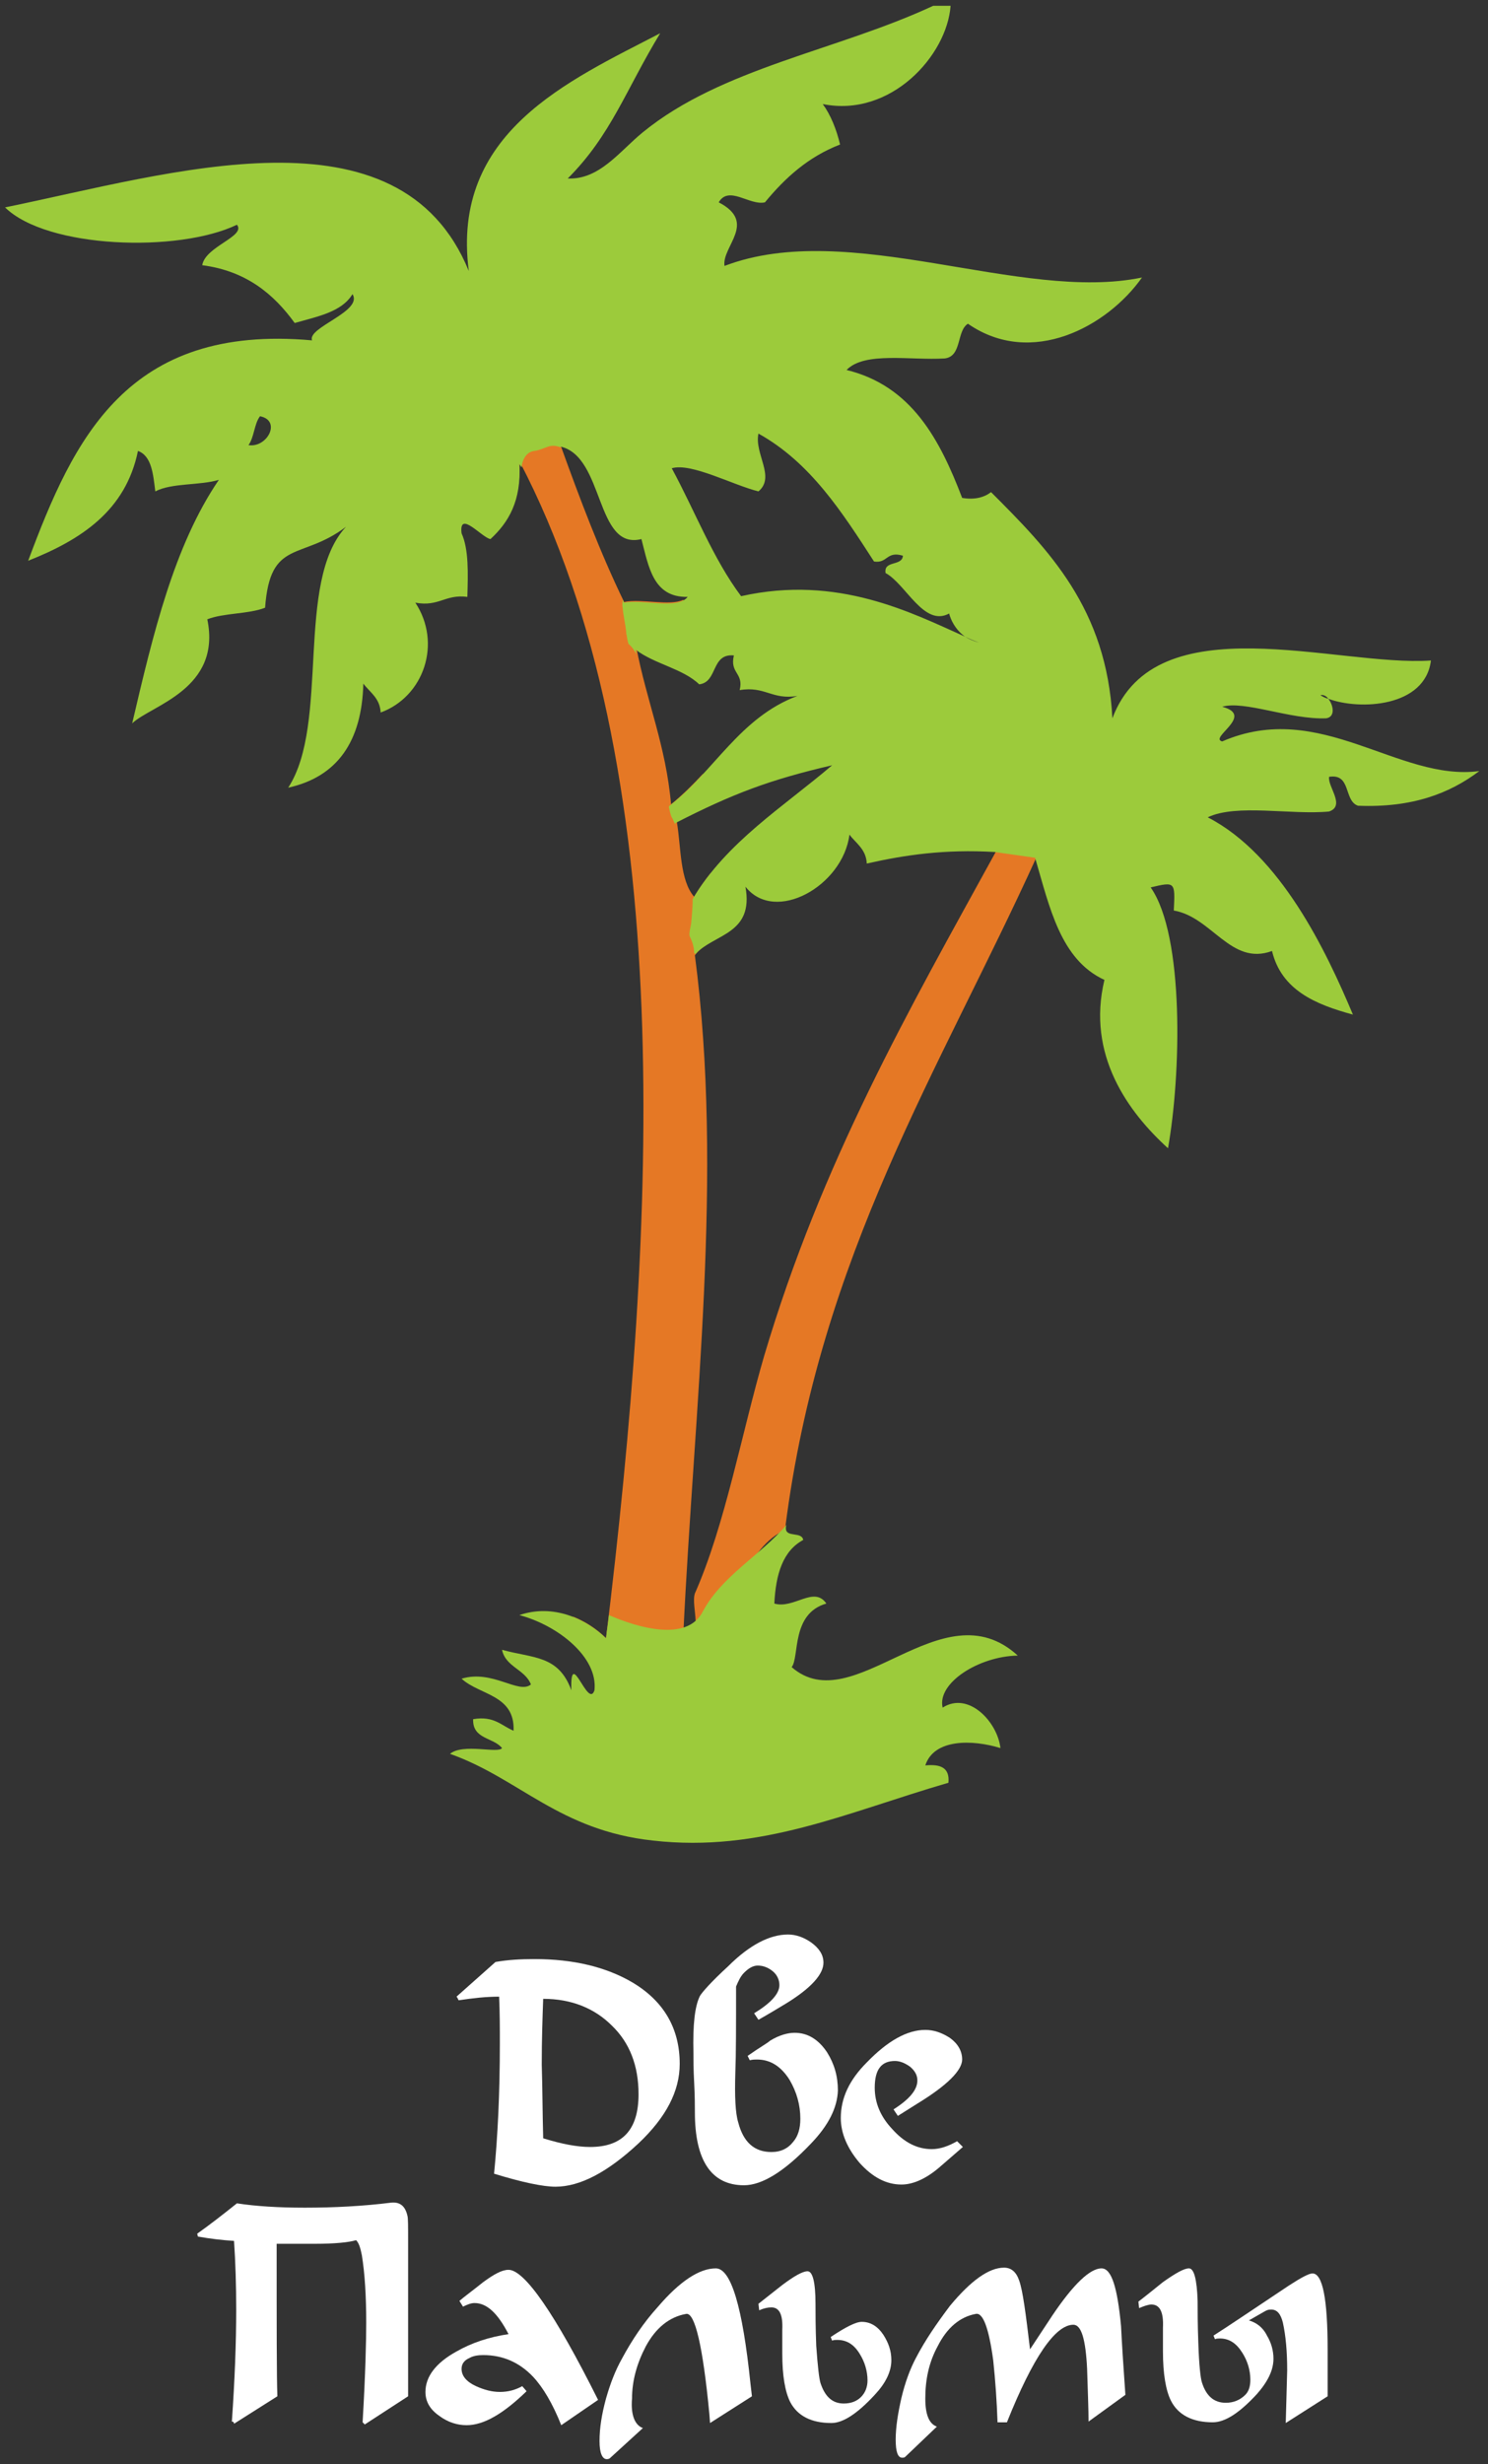 <?xml version="1.0" encoding="utf-8"?>
<!-- Generator: Adobe Illustrator 19.0.0, SVG Export Plug-In . SVG Version: 6.00 Build 0)  -->
<svg version="1.1" id="Layer_1" xmlns="http://www.w3.org/2000/svg" xmlns:xlink="http://www.w3.org/1999/xlink" x="0px" y="0px"
	 width="206px" height="341px" viewBox="0 0 206 341" style="enable-background:new 0 0 206 341;" xml:space="preserve">
<rect x="0" y="0" width="206" height="341" fill="#333333" stroke="none"/>
<style type="text/css">
	.st0{fill:#E57825;}
	.st1{fill:#9CCB3B;}
	.st2{fill:#FFFFFF;}
</style>
<g id="XMLID_1_">
	<path id="XMLID_48_" class="st0" d="M143.5,118.6c0.1,0.3,0.2,0.5,0.2,0.8c0.1-0.3,0.3-0.5,0.4-0.8c-0.1-0.6-0.2-1.3-0.2-1.9
		c-0.6,0.1-1.3,0.2-1.9,0.2c-1.9,0.1-3.6-0.3-5.2-1c-0.2,0.6-0.5,1.3-0.6,1.8c0.6,0,1.1,0,1.7,0.1c-12.2,22.2-24.1,42.9-32.1,69.8
		c-3.1,10.6-5.4,23.4-9.6,32.9c-0.6,1.8,1.4,6.3-1.6,5.6c1.5-31.5,5.6-63.4,1.6-93.9c1-1.4,2.7-2.1,4.2-3c-0.3-0.6-0.6-1.1-0.8-1.8
		c-0.8-2.2-1.2-4.4-1.2-6.6c-0.8,1-1.6,2.1-2.3,3.3c-2-2.3-1.8-6.8-2.4-10.4c1.6-0.8,3.1-1.6,4.5-2.2c-0.2-0.8-0.3-1.6-0.4-2.4
		c0.4,3.6-0.1-0.4-0.3-1.1c-0.1-0.3-0.1-0.6-0.2-0.9c-1.4,1.5-2.8,2.9-4.4,4.2c-0.7-8.1-3.4-14.3-4.8-21.7c2,1.5,4.7,2.2,6.9,3.5
		c-0.2-2.8-0.2-5.5,0-8.3c-0.1-0.6-0.2-1.2-0.4-1.8c-1.9,0.9-5.8-0.2-8.2,0.3c-3.3-6.8-6.1-14.2-8.8-21.7
		c6.1,1.4,4.8,14.4,11.2,12.8c1,3.6,1.5,7.6,5.6,8c-0.5-2.5-1.1-4.9-1.9-7.3c-0.1-0.2-0.2-0.4-0.3-0.7c-0.3-0.7-0.7-1.4-1-2.1
		c-0.8-1.6-1.7-3.2-2.6-4.8c-1.7-3-3.6-6-5.1-9.2c-0.9-2-1.8-4.1-2.6-6.2c-0.2-0.5-0.4-1-0.6-1.5c-0.3-0.6-0.7-1.2-1-1.9
		c-0.5-0.2-1.1-0.5-1.4-0.5c-0.4-0.1-1-0.2-1.5-0.3c-0.1,0-0.2,0-0.2,0c-0.4,0-0.9,0.1-1.4,0.1c-0.2,0.1-0.5,0.1-0.7,0.2
		c-0.4,0.3-1.1,0.6-1.5,0.8c-0.5,0.5-1,1-1.4,1.5c-0.5,0.9-1.3,1.8-1.8,2.7c-0.5,0.8-1,1.7-1.4,2.6c-0.1,0.5-0.6,1.6-0.8,2
		c-0.2,0.7-0.4,1.5-0.6,2.2c-0.2,0.7-0.3,1.4-0.5,2.1c-0.1,1.3-0.1,2.7,0,4c0,0.2,0.1,0.4,0.1,0.6c0,0.1,0,0.2,0.1,0.2
		c0.6,0.9,1.2,2.3,1.6,3c0.6,0.9,1.1,1.8,1.5,2.7c1.7-2.1,2.7-4.8,2.5-8.8c22.1,42.2,19,105.5,12,162.9c-1.2-1.2-2.8-2.3-4.6-3
		c0.5,0.7,1,1.4,1.3,2.2c0,0,0.1,0,0.1,0.1c0.3,0,1.5,0.5,1.8,0.6c0.7,0.2,1,0.3,1,0.4c1.2,0,2.6-0.1,3.2-0.1c3.2,0,6.4,0,9.6-0.1
		c0.5,0,1.1-0.1,1.6-0.2c0-0.1,0.1-0.2,0.1-0.3c0.6-1.3,1.1-2.6,1.8-3.8c1.5-2.9,3.4-5.5,5.5-8.1c1-1.2,2.1-2.1,3.4-2.7
		c0-0.1,0-0.1,0-0.2C113.5,173.6,130.2,147.9,143.5,118.6z"/>
	<path id="XMLID_51_" class="st1" d="M140.9,229.1c-10.5-9.6-22.7,9.1-31.3,1.6c1.1-1.4-0.1-7.4,4.8-8.8c-1.7-2.5-4.5,0.8-7.2,0
		c0.2-4.1,1.2-7.3,4-8.8c-0.2-1.2-2.4-0.3-2.4-1.6c0-0.2,0-0.3,0.1-0.5c-3.6,4.2-9,7.1-11.6,12c-2.2,4.3-9.1,2.2-13,0.5
		c-0.1,1.1-0.3,2.1-0.4,3.2c-2.8-2.7-7.3-4.8-12-3.2c5.3,1.4,10.9,5.8,10.4,10.4c-0.9,2.7-3.4-6.2-3.2,0c-1.8-4.9-5.3-4.4-9.6-5.6
		c0.5,2.4,3.2,2.7,4,4.8c-1.7,1.4-5.3-2.1-9.6-0.8c2.5,2.3,7.4,2.2,7.2,7.2c-1.7-0.7-2.7-2.1-5.6-1.6c-0.1,2.8,2.8,2.5,4,4
		c-0.5,0.8-5.4-0.7-7.2,0.8c9.6,3.4,15.1,10.6,28.1,12c14.9,1.7,26.8-3.9,40.9-8c0.2-2.1-1.1-2.6-3.2-2.4c1.2-3.7,6.5-3.6,10.4-2.4
		c-0.4-3.6-4.4-7.9-8-5.6C129.7,232.9,135.5,229.2,140.9,229.1z"/>
	<g id="XMLID_3_">
		<path id="XMLID_41_" class="st1" d="M169.2,102.6c-1.9-0.5,4.6-3.6,0-4.8c3.1-0.9,9.4,1.8,14.4,1.6c1.3-0.2,1-1.8,0.3-2.7
			c-0.4-0.1-0.8-0.3-1.1-0.5c0.4-0.1,0.8,0.1,1.1,0.5c4.3,1.6,13.4,1.2,14.2-5.3c-13,0.9-38.1-8-44.1,8
			c-0.8-15.2-8.8-23.3-16.8-31.3c-0.9,0.7-2.2,1.1-4,0.8c-3.1-8.1-7-15.5-16-17.7c2.5-2.6,8.9-1.3,13.6-1.6c2.4-0.3,1.6-3.8,3.2-4.8
			c8.8,6.1,19.3,0.4,24.1-6.4c-16.8,3.5-40.5-8.2-57.8-1.6c-0.4-2.7,4.6-6-0.8-8.8c1.4-2.4,4.3,0.5,6.4,0c2.8-3.4,6-6.3,10.4-8
			c-0.5-2.1-1.3-4.1-2.4-5.6c9.4,1.9,17.2-6.7,17.7-13.6h-2.4C115.9,7,99.9,9.4,89,18.3c-3.2,2.6-6,6.6-10.4,6.4
			c6-6,8-12.2,12.8-20.1c-12.7,6.6-29,13.7-26.5,32.9C55.3,14,23.7,24,0.7,28.7c5.8,5.7,24,6.3,32.1,2.4c1.3,1.6-4.4,3-4.8,5.6
			c6.1,0.8,9.9,4,12.8,8c3.1-0.9,6.5-1.5,8-4c1.5,2.4-6.3,4.6-5.6,6.4c-25.6-2.3-33,13.6-39.3,30.5c7.3-2.9,13.5-6.9,15.2-15.2
			c1.9,0.7,2.1,3.2,2.4,5.6c2.3-1.2,6.2-0.8,8.8-1.6c-6.2,9.1-9.1,21.3-12,33.7c2.6-2.5,12.4-4.7,10.4-14.4c2.3-0.9,5.7-0.7,8-1.6
			c0.7-9.6,5-6.5,11.2-11.2c-7.1,7.6-2.2,27.2-8,36.1c6.8-1.5,10.2-6.4,10.4-14.4c0.9,1.2,2.3,2,2.4,4c6-2.2,8.5-9.6,4.8-15.2
			c3.3,0.6,4.1-1.2,7.2-0.8c0.1-3.3,0.2-6.6-0.8-8.8c-0.4-3.3,2.8,0.6,4,0.8c2.5-2.3,4.3-5.3,4-10.4c0.1,0.2,0.2,0.3,0.3,0.5
			c0.1-1.1,0.7-2.2,1.8-2.3c0.7-0.1,1.3-0.4,1.9-0.6c0.6-0.2,1.2-0.1,1.7,0.1c0,0,0-0.1,0-0.1c6.1,1.4,4.8,14.4,11.2,12.8
			c1,3.8,1.6,8.1,6.4,8c-1.4,1.8-6.1,0.3-8.8,0.8c-0.1-0.1-0.1-0.3-0.2-0.4c0,0.4-0.1,0.7,0,1.1c0.1,1.2,0.4,2.3,0.5,3.5
			c0,0.1,0,0.1,0,0.1c0.1,0.3,0.1,0.7,0.2,1c0,0.1,0.1,0.3,0.1,0.4c0.5,0.4,0.8,0.9,1.1,1.4c0-0.2-0.1-0.4-0.1-0.6
			c2.6,2,6.5,2.6,8.8,4.8c2.6-0.3,1.6-4.3,4.8-4c-0.6,2.5,1.4,2.4,0.8,4.8c3.5-0.6,4.5,1.4,8,0.8c-8,3-11.5,10.4-17.7,15.2
			c0,0,0-0.1,0-0.1c0,0.1-0.1,0.2-0.1,0.3c0.1,0.4,0.2,1,0.4,1.4c0.2,0.3,0.3,0.7,0.5,1c0-0.1,0-0.1,0-0.2c8-4.1,13.1-6,21.7-8
			c-6.8,5.8-14.6,10.6-19.3,18.5c0,0,0,0,0-0.1c0,1.1-0.1,2.2-0.2,3.3c0,0.4-0.4,1.6-0.2,2c0.4,0.8,0.6,1.6,0.6,2.3
			c0.1,0,0.1,0.1,0.2,0.1c2.6-2.8,8.1-2.7,6.9-9.3c4.1,5.2,13.5-0.1,14.4-7.2c0.9,1.2,2.3,2,2.4,4c5.3-1.2,10.8-2,17.7-1.6l5.6,0.8
			c2,6.8,3.5,14.1,9.6,16.9c-2.5,10.4,3.3,18.3,8.8,23.3c1.8-10.1,2.3-29.4-2.4-36.1c3.4-0.8,3.4-0.8,3.2,3.2
			c5.3,0.9,7.9,7.7,13.6,5.6c1.3,5.4,6,7.4,11.2,8.8c-3.7-8.8-10-22.1-20.1-27.3c4-1.9,11.5-0.3,16.8-0.8c2.3-0.8-0.2-3.4,0-4.8
			c3.1-0.5,2,3.3,4,4c7.5,0.3,12.7-1.7,16.8-4.8C193.6,108.2,182.8,96.7,169.2,102.6z M34.4,61.6c0.8-1.1,0.8-3,1.6-4
			C39,58.2,37,62,34.4,61.6z M133.6,88.1c-7.4-3.3-17.6-8.6-31-5.6c-3.9-5.2-6.4-11.8-9.6-17.7c2.7-0.8,8.4,2.3,12,3.2
			c2.4-2-0.6-5.2,0-8c7.2,4,11.6,10.9,16,17.7c1.9,0.3,1.7-1.5,4-0.8c-0.1,1.5-2.7,0.6-2.4,2.4c2.8,1.5,5.3,7.5,8.8,5.6
			C131.6,85.7,132.2,87.1,133.6,88.1c0.6,0.3,1.3,0.6,1.9,0.8C134.7,88.7,134.1,88.4,133.6,88.1z"/>
	</g>
</g>
<path id="XMLID_22_" class="st2" d="M75.2,295.9c2.6,0.8,4.7,1.2,6.5,1.2c4.5,0,6.7-2.4,6.7-7.3c0-3.9-1.2-7.1-3.7-9.5
	c-2.4-2.4-5.6-3.7-9.5-3.7c-0.1,2.7-0.2,5.7-0.2,9.1C75.1,288.8,75.1,292.2,75.2,295.9 M68.4,300.8c0.5-5.1,0.8-11.1,0.8-18
	c0-2.1,0-4.2-0.1-6.5c-1.8,0-3.6,0.2-5.6,0.5c-0.1-0.1-0.1-0.3-0.3-0.5l5.4-4.8c1.7-0.3,3.5-0.4,5.4-0.4c5.4,0,9.9,1.1,13.5,3.2
	c4.4,2.6,6.6,6.4,6.6,11.3c0,3.8-1.9,7.4-5.7,11c-4.3,4-8.1,6-11.5,6C75.2,302.6,72.3,302,68.4,300.8z"/>
<path id="XMLID_15_" class="st2" d="M96.9,276.2c0.3-0.5,1.5-1.9,3.9-4.1c3-3,5.8-4.4,8.3-4.4c1.1,0,2.2,0.4,3.2,1.1
	c1.1,0.8,1.7,1.7,1.7,2.8c0,1.6-1.7,3.5-5.1,5.6c-1,0.6-2.3,1.4-3.9,2.3l-0.6-0.9c2.3-1.4,3.5-2.7,3.5-3.9c0-0.7-0.3-1.4-0.9-1.9
	c-0.6-0.5-1.3-0.8-2.1-0.8c-0.6,0-1.2,0.3-1.9,1c-0.5,0.5-0.8,1.2-1.1,1.9c0,5.4,0,9.4-0.1,11.9c-0.1,3.3,0,5.6,0.4,6.9
	c0.7,2.7,2.2,4.1,4.6,4.1c1.3,0,2.3-0.5,3-1.4c0.7-0.8,1-1.9,1-3.2c0-1.9-0.5-3.7-1.5-5.4c-1.2-1.9-2.7-2.8-4.5-2.8
	c-0.3,0-0.6,0-1,0.1l-0.3-0.6c1.7-1.2,2.8-1.8,3.1-2.1c1.3-0.8,2.5-1.1,3.4-1.1c1.8,0,3.3,0.9,4.5,2.7c1,1.6,1.5,3.3,1.5,5.3
	c-0.1,2.4-1.3,4.8-3.7,7.3c-3.7,3.9-6.8,5.8-9.3,5.8c-4.5,0-6.8-3.4-6.8-10.1c0-0.8,0-2.2-0.1-4.1c-0.1-1.8-0.1-3.2-0.1-4.1
	C95.9,280.1,96.2,277.6,96.9,276.2"/>
<path id="XMLID_14_" class="st2" d="M133.3,297.1l-3,2.6c-1.9,1.7-3.8,2.6-5.5,2.6c-2.1,0-4-1-5.8-3c-1.7-2-2.6-4.1-2.6-6.2
	c0-2.8,1.2-5.3,3.6-7.7c2.9-3,5.6-4.5,8.1-4.5c1.2,0,2.3,0.4,3.4,1.1c1.1,0.8,1.7,1.8,1.7,3c0,1.5-2.1,3.6-6.2,6.1l-2.7,1.7
	l-0.6-0.9c2.2-1.4,3.3-2.7,3.3-4c0-0.7-0.3-1.3-1-1.9c-0.7-0.5-1.4-0.8-2.1-0.8c-1.9,0-2.8,1.2-2.8,3.7c0,2.1,0.8,4,2.4,5.7
	c1.6,1.8,3.4,2.8,5.5,2.8c1.1,0,2.3-0.4,3.5-1.1L133.3,297.1z"/>
<path id="XMLID_13_" class="st2" d="M32.1,335.1c0.4-5.7,0.6-10.9,0.6-15.5c0-3.4-0.1-6.5-0.3-9.5c-1.6-0.1-3.3-0.3-5-0.6l-0.1-0.4
	c1.7-1.2,3.5-2.6,5.5-4.2c2.6,0.4,5.7,0.6,9.4,0.6c4,0,8-0.2,12-0.7c1.2-0.1,1.9,0.5,2.2,1.8c0.1,0.3,0.1,1.4,0.1,3.4v21.6l-6,3.9
	c-0.1-0.1-0.2-0.2-0.3-0.3c0.4-6.8,0.5-11.4,0.5-13.8c0-3.7-0.2-6.8-0.6-9.3c-0.2-1-0.4-1.7-0.8-2.1c-1,0.3-2.9,0.5-5.7,0.5
	c3,0,1.3,0-5.3,0c0,11.4,0,18.4,0.1,21.1l-6,3.8C32.4,335.2,32.3,335.1,32.1,335.1"/>
<path id="XMLID_12_" class="st2" d="M77.7,335.6c-1.2-3-2.5-5.2-3.9-6.7c-1.9-2-4.2-3-6.9-3c-0.7,0-1.4,0.1-1.9,0.4
	c-0.7,0.3-1.1,0.8-1.1,1.5c0,1,0.7,1.8,2,2.4c1.1,0.5,2.2,0.8,3.3,0.8c1.2,0,2.2-0.3,3.1-0.8l0.6,0.7c-3.2,3.1-5.9,4.7-8.3,4.7
	c-1.3,0-2.6-0.4-3.8-1.3c-1.3-0.9-1.9-2-1.9-3.3c0-2.1,1.4-4,4.3-5.6c2.1-1.2,4.5-2,7.2-2.4c-1.5-2.9-3-4.3-4.7-4.3
	c-0.5,0-1,0.2-1.6,0.5l-0.5-0.8c0.7-0.6,1.8-1.4,3.3-2.6c1.5-1.1,2.6-1.7,3.5-1.7c2.2,0,6.4,6,12.4,18L77.7,335.6z"/>
<path id="XMLID_11_" class="st2" d="M89,336l-4.6,4.2c-0.2,0.1-0.3,0.1-0.4,0.1c-0.6,0-1-0.8-1-2.5c0-1.8,0.3-3.7,0.9-5.9
	c0.6-2.1,1.3-3.9,2.2-5.5c1.4-2.6,3-5,5-7.2c3-3.5,5.7-5.3,8-5.3c2.1,0,3.7,5.3,4.8,16l0.2,1.7l-5.8,3.7l-0.1-1.3
	c-0.9-9.4-2-14-3.2-13.8c-2.3,0.4-4.2,1.9-5.6,4.5c-1.2,2.3-1.9,4.7-1.9,7.2C87.3,334.2,87.9,335.6,89,336"/>
<path id="XMLID_10_" class="st2" d="M113.6,329.8c0.6,1.8,1.6,2.8,3.2,2.8c1,0,1.8-0.3,2.4-0.9c0.6-0.6,0.9-1.4,0.9-2.3
	c0-1.3-0.4-2.6-1.1-3.7c-0.8-1.3-1.8-1.9-3.1-1.9c-0.2,0-0.5,0-0.7,0.1l-0.2-0.5c2.1-1.4,3.5-2.1,4.3-2.1c1.2,0,2.2,0.6,3,1.8
	c0.7,1.1,1.1,2.2,1.1,3.5c0,1.6-0.8,3.2-2.3,4.8c-2.4,2.6-4.4,3.9-6,3.9c-2.8,0-4.7-1-5.7-2.9c-0.7-1.4-1.1-3.6-1.1-6.7v-3.3
	c0.1-2.1-0.4-3.1-1.5-3.1c-0.5,0-1,0.1-1.7,0.4l-0.1-0.9l3.3-2.6c1.6-1.2,2.8-1.9,3.5-1.9c0.7,0,1.1,1.5,1.1,4.5
	c0,1.3,0,3.2,0.1,5.8C113.2,327.4,113.4,329.2,113.6,329.8"/>
<path id="XMLID_9_" class="st2" d="M129.7,335.8l-4.4,4.2c-0.1,0.1-0.3,0.1-0.4,0.1c-0.6,0-0.9-0.8-0.9-2.5s0.3-3.6,0.8-5.8
	c0.5-2.1,1.2-4,2-5.5c1.3-2.5,2.9-4.8,4.7-7.2c2.9-3.5,5.4-5.3,7.5-5.3c1,0,1.7,0.6,2.1,1.8c0.5,1.4,0.9,4.5,1.5,9.5l3.1-4.7
	c2.9-4.3,5.2-6.5,6.8-6.5c1.4,0,2.2,2.7,2.7,8c0.1,2.1,0.3,5.3,0.6,9.5l-5.1,3.7c0-1.6-0.1-4.1-0.2-7.3c-0.2-4.1-0.8-6.1-1.9-6.1
	c-2.5,0-5.6,4.5-9.2,13.5l-1.3,0c-0.1-2.9-0.3-5.8-0.6-8.6c-0.6-4.4-1.4-6.6-2.4-6.4c-2.2,0.4-4,1.9-5.3,4.5
	c-1.2,2.2-1.7,4.6-1.7,7.2C128.1,334.1,128.6,335.4,129.7,335.8"/>
<path id="XMLID_8_" class="st2" d="M166.4,329.7c0.6,1.9,1.7,2.8,3.3,2.8c1.1,0,2-0.4,2.7-1.1c0.5-0.5,0.7-1.2,0.7-2.1
	c0-1.3-0.4-2.6-1.1-3.7c-0.8-1.3-1.8-2-3.1-2c-0.2,0-0.5,0-0.7,0.1l-0.2-0.5c1.9-1.2,5.3-3.5,10.4-6.9c1.7-1.1,2.8-1.7,3.3-1.7
	c1.4,0,2.1,3.5,2.1,10.6c0,1.7,0,3.8,0,6.4l-5.8,3.7l0.2-7.3c0-2.6-0.2-4.8-0.6-6.6c-0.3-1.2-0.8-1.8-1.6-1.8c-0.2,0-0.4,0-0.6,0.1
	c-0.1,0-0.9,0.5-2.5,1.4c1,0.3,1.9,0.9,2.5,2.1c0.6,1,0.9,2.1,0.9,3.2c0,1.6-0.8,3.2-2.3,4.9c-2.4,2.6-4.4,3.9-6.1,3.9
	c-2.8,0-4.8-1-5.8-3c-0.7-1.4-1.1-3.7-1.1-6.8c0-1.8,0-2.9,0-3.3c0.1-2.1-0.4-3.2-1.6-3.2c-0.4,0-1,0.2-1.7,0.5l-0.1-0.9
	c0.8-0.6,1.9-1.5,3.4-2.7c1.7-1.2,2.9-1.9,3.6-1.9c0.7,0,1.1,1.5,1.2,4.5c0,1.3,0,3.3,0.1,5.9C166,327.3,166.2,329.1,166.4,329.7"/>
</svg>
